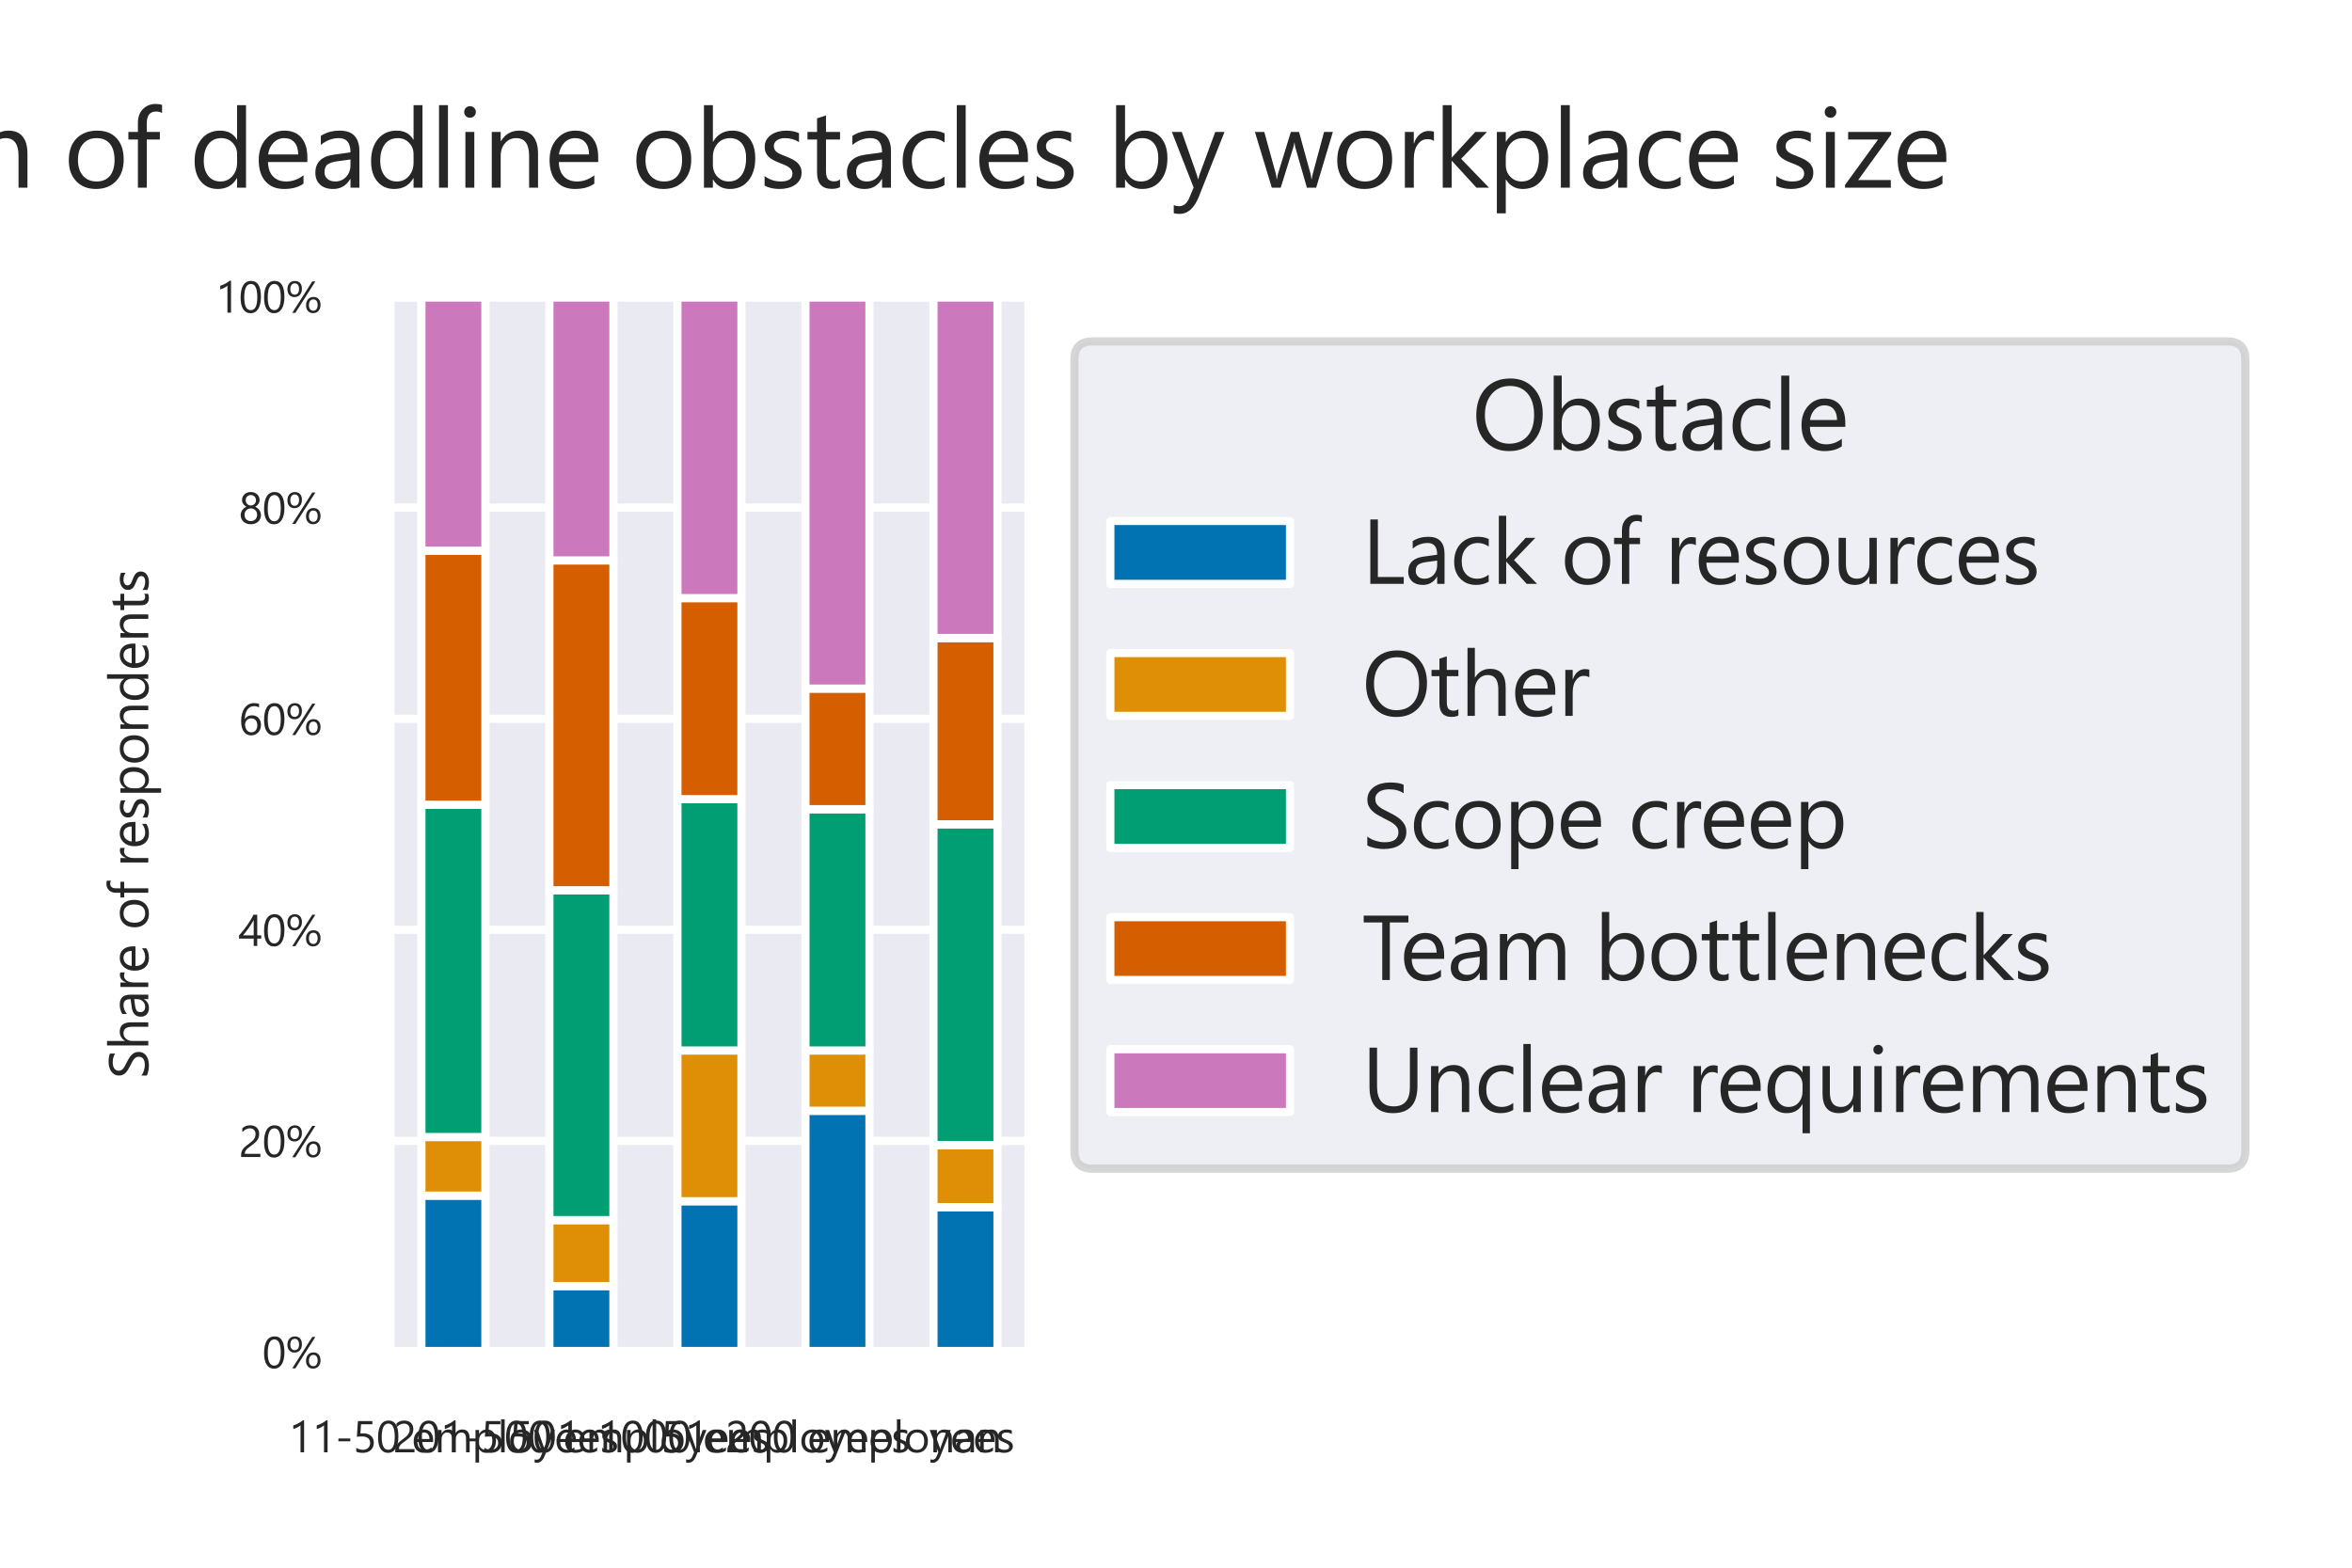 <?xml version="1.0" encoding="utf-8" standalone="no"?>
<!DOCTYPE svg PUBLIC "-//W3C//DTD SVG 1.1//EN"
  "http://www.w3.org/Graphics/SVG/1.1/DTD/svg11.dtd">
<svg xmlns:xlink="http://www.w3.org/1999/xlink" width="432pt" height="288pt" viewBox="0 0 432 288" xmlns="http://www.w3.org/2000/svg" version="1.1">
 <defs>
  <style type="text/css">*{stroke-linejoin: round; stroke-linecap: butt}</style>
 </defs>
 <g id="figure_1">
  <g id="patch_1">
   <path d="M 0 288 
L 432 288 
L 432 0 
L 0 0 
z
" style="fill: #ffffff"/>
  </g>
  <g id="axes_1">
   <g id="patch_2">
    <path d="M 71.52 248.38 
L 189.09 248.38 
L 189.09 54.477 
L 71.52 54.477 
z
" style="fill: #eaeaf2"/>
   </g>
   <g id="matplotlib.axis_1">
    <g id="xtick_1">
     <g id="line2d_1">
      <path d="M 83.277 248.38 
L 83.277 54.477 
" clip-path="url(#p6ec5fbf4b3)" style="fill: none; stroke: #ffffff; stroke-width: 1.5; stroke-linecap: round"/>
     </g>
     <g id="text_1">
      <!-- 11-50 employees -->
      <g style="fill: #262626" transform="translate(52.958 266.803) scale(0.08 -0.08)">
       <defs>
        <path id="SegoeUI-31" d="M 2263 0 
L 1750 0 
L 1750 3872 
Q 1691 3813 1577 3736 
Q 1463 3659 1320 3584 
Q 1178 3509 1020 3443 
Q 863 3378 713 3341 
L 713 3859 
Q 881 3906 1070 3986 
Q 1259 4066 1442 4164 
Q 1625 4263 1787 4370 
Q 1950 4478 2069 4581 
L 2263 4581 
L 2263 0 
z
" transform="scale(0.016)"/>
        <path id="SegoeUI-2d" d="M 2156 1581 
L 450 1581 
L 450 1984 
L 2156 1984 
L 2156 1581 
z
" transform="scale(0.016)"/>
        <path id="SegoeUI-35" d="M 3028 1369 
Q 3028 1041 2915 775 
Q 2803 509 2595 318 
Q 2388 128 2094 25 
Q 1800 -78 1441 -78 
Q 816 -78 513 109 
L 513 653 
Q 969 359 1447 359 
Q 1691 359 1886 431 
Q 2081 503 2218 631 
Q 2356 759 2429 940 
Q 2503 1122 2503 1338 
Q 2503 1775 2209 2023 
Q 1916 2272 1356 2272 
Q 1266 2272 1166 2269 
Q 1066 2266 966 2261 
Q 866 2256 770 2250 
Q 675 2244 597 2234 
L 750 4481 
L 2822 4481 
L 2822 4019 
L 1194 4019 
L 1103 2703 
Q 1203 2709 1315 2714 
Q 1428 2719 1516 2719 
Q 1872 2719 2153 2625 
Q 2434 2531 2629 2357 
Q 2825 2184 2926 1932 
Q 3028 1681 3028 1369 
z
" transform="scale(0.016)"/>
        <path id="SegoeUI-30" d="M 3188 2259 
Q 3188 1697 3086 1262 
Q 2984 828 2792 529 
Q 2600 231 2320 76 
Q 2041 -78 1684 -78 
Q 1347 -78 1083 70 
Q 819 219 637 503 
Q 456 788 362 1202 
Q 269 1616 269 2150 
Q 269 2738 367 3188 
Q 466 3638 656 3942 
Q 847 4247 1130 4401 
Q 1413 4556 1778 4556 
Q 3188 4556 3188 2259 
z
M 2663 2209 
Q 2663 4122 1753 4122 
Q 794 4122 794 2175 
Q 794 359 1734 359 
Q 2663 359 2663 2209 
z
" transform="scale(0.016)"/>
        <path id="SegoeUI-20" transform="scale(0.016)"/>
        <path id="SegoeUI-65" d="M 3091 1472 
L 831 1472 
Q 844 938 1119 647 
Q 1394 356 1875 356 
Q 2416 356 2869 713 
L 2869 231 
Q 2447 -75 1753 -75 
Q 1075 -75 687 361 
Q 300 797 300 1588 
Q 300 2334 723 2804 
Q 1147 3275 1775 3275 
Q 2403 3275 2747 2869 
Q 3091 2463 3091 1741 
L 3091 1472 
z
M 2566 1906 
Q 2563 2350 2352 2597 
Q 2141 2844 1766 2844 
Q 1403 2844 1150 2584 
Q 897 2325 838 1906 
L 2566 1906 
z
" transform="scale(0.016)"/>
        <path id="SegoeUI-6d" d="M 5063 0 
L 4550 0 
L 4550 1838 
Q 4550 2369 4386 2606 
Q 4222 2844 3834 2844 
Q 3506 2844 3276 2544 
Q 3047 2244 3047 1825 
L 3047 0 
L 2534 0 
L 2534 1900 
Q 2534 2844 1806 2844 
Q 1469 2844 1250 2561 
Q 1031 2278 1031 1825 
L 1031 0 
L 519 0 
L 519 3200 
L 1031 3200 
L 1031 2694 
L 1044 2694 
Q 1384 3275 2038 3275 
Q 2366 3275 2609 3092 
Q 2853 2909 2944 2613 
Q 3300 3275 4006 3275 
Q 5063 3275 5063 1972 
L 5063 0 
z
" transform="scale(0.016)"/>
        <path id="SegoeUI-70" d="M 1044 463 
L 1031 463 
L 1031 -1472 
L 519 -1472 
L 519 3200 
L 1031 3200 
L 1031 2638 
L 1044 2638 
Q 1422 3275 2150 3275 
Q 2769 3275 3116 2845 
Q 3463 2416 3463 1694 
Q 3463 891 3072 408 
Q 2681 -75 2003 -75 
Q 1381 -75 1044 463 
z
M 1031 1753 
L 1031 1306 
Q 1031 909 1289 632 
Q 1547 356 1944 356 
Q 2409 356 2673 712 
Q 2938 1069 2938 1703 
Q 2938 2238 2691 2541 
Q 2444 2844 2022 2844 
Q 1575 2844 1303 2533 
Q 1031 2222 1031 1753 
z
" transform="scale(0.016)"/>
        <path id="SegoeUI-6c" d="M 1031 0 
L 519 0 
L 519 4738 
L 1031 4738 
L 1031 0 
z
" transform="scale(0.016)"/>
        <path id="SegoeUI-6f" d="M 1856 -75 
Q 1147 -75 723 373 
Q 300 822 300 1563 
Q 300 2369 740 2822 
Q 1181 3275 1931 3275 
Q 2647 3275 3048 2834 
Q 3450 2394 3450 1613 
Q 3450 847 3017 386 
Q 2584 -75 1856 -75 
z
M 1894 2844 
Q 1400 2844 1112 2508 
Q 825 2172 825 1581 
Q 825 1013 1115 684 
Q 1406 356 1894 356 
Q 2391 356 2658 678 
Q 2925 1000 2925 1594 
Q 2925 2194 2658 2519 
Q 2391 2844 1894 2844 
z
" transform="scale(0.016)"/>
        <path id="SegoeUI-79" d="M 3066 3200 
L 1594 -513 
Q 1200 -1506 488 -1506 
Q 288 -1506 153 -1466 
L 153 -1006 
Q 319 -1063 456 -1063 
Q 844 -1063 1038 -600 
L 1294 6 
L 44 3200 
L 613 3200 
L 1478 738 
Q 1494 691 1544 494 
L 1563 494 
Q 1578 569 1625 731 
L 2534 3200 
L 3066 3200 
z
" transform="scale(0.016)"/>
        <path id="SegoeUI-73" d="M 325 116 
L 325 666 
Q 744 356 1247 356 
Q 1922 356 1922 806 
Q 1922 934 1864 1023 
Q 1806 1113 1707 1181 
Q 1609 1250 1476 1304 
Q 1344 1359 1191 1419 
Q 978 1503 817 1589 
Q 656 1675 548 1783 
Q 441 1891 386 2028 
Q 331 2166 331 2350 
Q 331 2575 434 2748 
Q 538 2922 709 3039 
Q 881 3156 1101 3215 
Q 1322 3275 1556 3275 
Q 1972 3275 2300 3131 
L 2300 2613 
Q 1947 2844 1488 2844 
Q 1344 2844 1228 2811 
Q 1113 2778 1030 2718 
Q 947 2659 901 2576 
Q 856 2494 856 2394 
Q 856 2269 901 2184 
Q 947 2100 1034 2034 
Q 1122 1969 1247 1916 
Q 1372 1863 1531 1800 
Q 1744 1719 1912 1633 
Q 2081 1547 2200 1439 
Q 2319 1331 2383 1190 
Q 2447 1050 2447 856 
Q 2447 619 2342 444 
Q 2238 269 2063 153 
Q 1888 38 1659 -18 
Q 1431 -75 1181 -75 
Q 688 -75 325 116 
z
" transform="scale(0.016)"/>
       </defs>
       <use xlink:href="#SegoeUI-31"/>
       <use xlink:href="#SegoeUI-31" x="53.906"/>
       <use xlink:href="#SegoeUI-2d" x="107.812"/>
       <use xlink:href="#SegoeUI-35" x="147.803"/>
       <use xlink:href="#SegoeUI-30" x="201.709"/>
       <use xlink:href="#SegoeUI-20" x="255.615"/>
       <use xlink:href="#SegoeUI-65" x="283.008"/>
       <use xlink:href="#SegoeUI-6d" x="335.303"/>
       <use xlink:href="#SegoeUI-70" x="421.436"/>
       <use xlink:href="#SegoeUI-6c" x="480.225"/>
       <use xlink:href="#SegoeUI-6f" x="504.443"/>
       <use xlink:href="#SegoeUI-79" x="563.037"/>
       <use xlink:href="#SegoeUI-65" x="610.926"/>
       <use xlink:href="#SegoeUI-65" x="663.221"/>
       <use xlink:href="#SegoeUI-73" x="715.516"/>
      </g>
     </g>
    </g>
    <g id="xtick_2">
     <g id="line2d_2">
      <path d="M 106.791 248.38 
L 106.791 54.477 
" clip-path="url(#p6ec5fbf4b3)" style="fill: none; stroke: #ffffff; stroke-width: 1.5; stroke-linecap: round"/>
     </g>
     <g id="text_2">
      <!-- 201-500 employees -->
      <g style="fill: #262626" transform="translate(72.16 266.803) scale(0.08 -0.08)">
       <defs>
        <path id="SegoeUI-32" d="M 2413 3306 
Q 2413 3513 2348 3666 
Q 2284 3819 2173 3920 
Q 2063 4022 1913 4072 
Q 1763 4122 1588 4122 
Q 1438 4122 1294 4081 
Q 1150 4041 1014 3969 
Q 878 3897 751 3797 
Q 625 3697 516 3575 
L 516 4125 
Q 731 4334 998 4445 
Q 1266 4556 1650 4556 
Q 1925 4556 2159 4476 
Q 2394 4397 2566 4244 
Q 2738 4091 2836 3866 
Q 2934 3641 2934 3350 
Q 2934 3084 2873 2868 
Q 2813 2653 2689 2462 
Q 2566 2272 2378 2097 
Q 2191 1922 1938 1741 
Q 1622 1516 1417 1356 
Q 1213 1197 1092 1058 
Q 972 919 923 780 
Q 875 641 875 459 
L 3106 459 
L 3106 0 
L 341 0 
L 341 222 
Q 341 509 403 728 
Q 466 947 609 1144 
Q 753 1341 986 1537 
Q 1219 1734 1556 1981 
Q 1800 2156 1964 2315 
Q 2128 2475 2228 2634 
Q 2328 2794 2370 2958 
Q 2413 3122 2413 3306 
z
" transform="scale(0.016)"/>
       </defs>
       <use xlink:href="#SegoeUI-32"/>
       <use xlink:href="#SegoeUI-30" x="53.906"/>
       <use xlink:href="#SegoeUI-31" x="107.812"/>
       <use xlink:href="#SegoeUI-2d" x="161.719"/>
       <use xlink:href="#SegoeUI-35" x="201.709"/>
       <use xlink:href="#SegoeUI-30" x="255.615"/>
       <use xlink:href="#SegoeUI-30" x="309.521"/>
       <use xlink:href="#SegoeUI-20" x="363.428"/>
       <use xlink:href="#SegoeUI-65" x="390.82"/>
       <use xlink:href="#SegoeUI-6d" x="443.115"/>
       <use xlink:href="#SegoeUI-70" x="529.248"/>
       <use xlink:href="#SegoeUI-6c" x="588.037"/>
       <use xlink:href="#SegoeUI-6f" x="612.256"/>
       <use xlink:href="#SegoeUI-79" x="670.85"/>
       <use xlink:href="#SegoeUI-65" x="718.738"/>
       <use xlink:href="#SegoeUI-65" x="771.033"/>
       <use xlink:href="#SegoeUI-73" x="823.328"/>
      </g>
     </g>
    </g>
    <g id="xtick_3">
     <g id="line2d_3">
      <path d="M 130.305 248.38 
L 130.305 54.477 
" clip-path="url(#p6ec5fbf4b3)" style="fill: none; stroke: #ffffff; stroke-width: 1.5; stroke-linecap: round"/>
     </g>
     <g id="text_3">
      <!-- 501-1000 employees -->
      <g style="fill: #262626" transform="translate(93.517 266.803) scale(0.08 -0.08)">
       <use xlink:href="#SegoeUI-35"/>
       <use xlink:href="#SegoeUI-30" x="53.906"/>
       <use xlink:href="#SegoeUI-31" x="107.812"/>
       <use xlink:href="#SegoeUI-2d" x="161.719"/>
       <use xlink:href="#SegoeUI-31" x="201.709"/>
       <use xlink:href="#SegoeUI-30" x="255.615"/>
       <use xlink:href="#SegoeUI-30" x="309.521"/>
       <use xlink:href="#SegoeUI-30" x="363.428"/>
       <use xlink:href="#SegoeUI-20" x="417.334"/>
       <use xlink:href="#SegoeUI-65" x="444.727"/>
       <use xlink:href="#SegoeUI-6d" x="497.021"/>
       <use xlink:href="#SegoeUI-70" x="583.154"/>
       <use xlink:href="#SegoeUI-6c" x="641.943"/>
       <use xlink:href="#SegoeUI-6f" x="666.162"/>
       <use xlink:href="#SegoeUI-79" x="724.756"/>
       <use xlink:href="#SegoeUI-65" x="772.645"/>
       <use xlink:href="#SegoeUI-65" x="824.939"/>
       <use xlink:href="#SegoeUI-73" x="877.234"/>
      </g>
     </g>
    </g>
    <g id="xtick_4">
     <g id="line2d_4">
      <path d="M 153.819 248.38 
L 153.819 54.477 
" clip-path="url(#p6ec5fbf4b3)" style="fill: none; stroke: #ffffff; stroke-width: 1.5; stroke-linecap: round"/>
     </g>
     <g id="text_4">
      <!-- 51-200 employees -->
      <g style="fill: #262626" transform="translate(121.344 266.803) scale(0.08 -0.08)">
       <use xlink:href="#SegoeUI-35"/>
       <use xlink:href="#SegoeUI-31" x="53.906"/>
       <use xlink:href="#SegoeUI-2d" x="107.812"/>
       <use xlink:href="#SegoeUI-32" x="147.803"/>
       <use xlink:href="#SegoeUI-30" x="201.709"/>
       <use xlink:href="#SegoeUI-30" x="255.615"/>
       <use xlink:href="#SegoeUI-20" x="309.521"/>
       <use xlink:href="#SegoeUI-65" x="336.914"/>
       <use xlink:href="#SegoeUI-6d" x="389.209"/>
       <use xlink:href="#SegoeUI-70" x="475.342"/>
       <use xlink:href="#SegoeUI-6c" x="534.131"/>
       <use xlink:href="#SegoeUI-6f" x="558.35"/>
       <use xlink:href="#SegoeUI-79" x="616.943"/>
       <use xlink:href="#SegoeUI-65" x="664.832"/>
       <use xlink:href="#SegoeUI-65" x="717.127"/>
       <use xlink:href="#SegoeUI-73" x="769.422"/>
      </g>
     </g>
    </g>
    <g id="xtick_5">
     <g id="line2d_5">
      <path d="M 177.333 248.38 
L 177.333 54.477 
" clip-path="url(#p6ec5fbf4b3)" style="fill: none; stroke: #ffffff; stroke-width: 1.5; stroke-linecap: round"/>
     </g>
     <g id="text_5">
      <!-- nan -->
      <g style="fill: #262626" transform="translate(170.77 266.803) scale(0.08 -0.08)">
       <defs>
        <path id="SegoeUI-6e" d="M 3175 0 
L 2663 0 
L 2663 1825 
Q 2663 2844 1919 2844 
Q 1534 2844 1282 2555 
Q 1031 2266 1031 1825 
L 1031 0 
L 519 0 
L 519 3200 
L 1031 3200 
L 1031 2669 
L 1044 2669 
Q 1406 3275 2094 3275 
Q 2619 3275 2897 2936 
Q 3175 2597 3175 1956 
L 3175 0 
z
" transform="scale(0.016)"/>
        <path id="SegoeUI-61" d="M 2809 0 
L 2297 0 
L 2297 500 
L 2284 500 
Q 1950 -75 1300 -75 
Q 822 -75 551 178 
Q 281 431 281 850 
Q 281 1747 1338 1894 
L 2297 2028 
Q 2297 2844 1638 2844 
Q 1059 2844 594 2450 
L 594 2975 
Q 1066 3275 1681 3275 
Q 2809 3275 2809 2081 
L 2809 0 
z
M 2297 1619 
L 1525 1513 
Q 1169 1463 987 1336 
Q 806 1209 806 888 
Q 806 653 973 504 
Q 1141 356 1419 356 
Q 1800 356 2048 623 
Q 2297 891 2297 1300 
L 2297 1619 
z
" transform="scale(0.016)"/>
       </defs>
       <use xlink:href="#SegoeUI-6e"/>
       <use xlink:href="#SegoeUI-61" x="56.592"/>
       <use xlink:href="#SegoeUI-6e" x="107.471"/>
      </g>
     </g>
    </g>
   </g>
   <g id="matplotlib.axis_2">
    <g id="ytick_1">
     <g id="line2d_6">
      <path d="M 71.52 248.38 
L 189.09 248.38 
" clip-path="url(#p6ec5fbf4b3)" style="fill: none; stroke: #ffffff; stroke-width: 1.5; stroke-linecap: round"/>
     </g>
     <g id="text_6">
      <!-- 0% -->
      <g style="fill: #262626" transform="translate(48.16 251.341) scale(0.08 -0.08)">
       <defs>
        <path id="SegoeUI-25" d="M 1263 2234 
Q 800 2234 525 2539 
Q 250 2844 250 3353 
Q 250 3909 540 4229 
Q 831 4550 1325 4550 
Q 1803 4550 2067 4253 
Q 2331 3956 2331 3419 
Q 2331 2881 2036 2557 
Q 1741 2234 1263 2234 
z
M 1306 4206 
Q 1009 4206 837 3986 
Q 666 3766 666 3381 
Q 666 3003 834 2792 
Q 1003 2581 1294 2581 
Q 1588 2581 1753 2800 
Q 1919 3019 1919 3406 
Q 1919 3784 1755 3995 
Q 1591 4206 1306 4206 
z
M 4263 4481 
L 1388 -31 
L 941 -31 
L 3813 4481 
L 4263 4481 
z
M 3931 -69 
Q 3469 -69 3194 237 
Q 2919 544 2919 1050 
Q 2919 1606 3212 1929 
Q 3506 2253 3994 2253 
Q 4469 2253 4734 1953 
Q 5000 1653 5000 1113 
Q 5000 578 4704 254 
Q 4409 -69 3931 -69 
z
M 3975 1900 
Q 3675 1900 3504 1681 
Q 3334 1463 3334 1075 
Q 3334 703 3503 492 
Q 3672 281 3963 281 
Q 4256 281 4422 501 
Q 4588 722 4588 1106 
Q 4588 1488 4423 1694 
Q 4259 1900 3975 1900 
z
" transform="scale(0.016)"/>
       </defs>
       <use xlink:href="#SegoeUI-30"/>
       <use xlink:href="#SegoeUI-25" x="53.906"/>
      </g>
     </g>
    </g>
    <g id="ytick_2">
     <g id="line2d_7">
      <path d="M 71.52 209.6 
L 189.09 209.6 
" clip-path="url(#p6ec5fbf4b3)" style="fill: none; stroke: #ffffff; stroke-width: 1.5; stroke-linecap: round"/>
     </g>
     <g id="text_7">
      <!-- 20% -->
      <g style="fill: #262626" transform="translate(43.847 212.561) scale(0.08 -0.08)">
       <use xlink:href="#SegoeUI-32"/>
       <use xlink:href="#SegoeUI-30" x="53.906"/>
       <use xlink:href="#SegoeUI-25" x="107.812"/>
      </g>
     </g>
    </g>
    <g id="ytick_3">
     <g id="line2d_8">
      <path d="M 71.52 170.819 
L 189.09 170.819 
" clip-path="url(#p6ec5fbf4b3)" style="fill: none; stroke: #ffffff; stroke-width: 1.5; stroke-linecap: round"/>
     </g>
     <g id="text_8">
      <!-- 40% -->
      <g style="fill: #262626" transform="translate(43.847 173.78) scale(0.08 -0.08)">
       <defs>
        <path id="SegoeUI-34" d="M 2656 4481 
L 2656 1522 
L 3231 1522 
L 3231 1053 
L 2656 1053 
L 2656 0 
L 2150 0 
L 2150 1053 
L 44 1053 
L 44 1497 
Q 338 1828 638 2204 
Q 938 2581 1211 2968 
Q 1484 3356 1717 3742 
Q 1950 4128 2109 4481 
L 2656 4481 
z
M 622 1522 
L 2150 1522 
L 2150 3716 
Q 1916 3306 1706 2984 
Q 1497 2663 1308 2400 
Q 1119 2138 947 1925 
Q 775 1713 622 1522 
z
" transform="scale(0.016)"/>
       </defs>
       <use xlink:href="#SegoeUI-34"/>
       <use xlink:href="#SegoeUI-30" x="53.906"/>
       <use xlink:href="#SegoeUI-25" x="107.812"/>
      </g>
     </g>
    </g>
    <g id="ytick_4">
     <g id="line2d_9">
      <path d="M 71.52 132.038 
L 189.09 132.038 
" clip-path="url(#p6ec5fbf4b3)" style="fill: none; stroke: #ffffff; stroke-width: 1.5; stroke-linecap: round"/>
     </g>
     <g id="text_9">
      <!-- 60% -->
      <g style="fill: #262626" transform="translate(43.847 135) scale(0.08 -0.08)">
       <defs>
        <path id="SegoeUI-36" d="M 3194 1422 
Q 3194 1094 3087 819 
Q 2981 544 2793 344 
Q 2606 144 2347 33 
Q 2088 -78 1784 -78 
Q 1447 -78 1180 62 
Q 913 203 727 467 
Q 541 731 444 1112 
Q 347 1494 347 1972 
Q 347 2556 476 3032 
Q 606 3509 845 3848 
Q 1084 4188 1421 4372 
Q 1759 4556 2175 4556 
Q 2638 4556 2919 4428 
L 2919 3944 
Q 2572 4122 2188 4122 
Q 1888 4122 1647 3987 
Q 1406 3853 1234 3608 
Q 1063 3363 970 3016 
Q 878 2669 878 2244 
L 891 2244 
Q 1200 2803 1913 2803 
Q 2206 2803 2442 2703 
Q 2678 2603 2845 2420 
Q 3013 2238 3103 1984 
Q 3194 1731 3194 1422 
z
M 2669 1356 
Q 2669 1591 2609 1778 
Q 2550 1966 2439 2097 
Q 2328 2228 2165 2298 
Q 2003 2369 1797 2369 
Q 1606 2369 1443 2297 
Q 1281 2225 1162 2101 
Q 1044 1978 976 1814 
Q 909 1650 909 1466 
Q 909 1234 975 1032 
Q 1041 831 1159 681 
Q 1278 531 1442 445 
Q 1606 359 1806 359 
Q 2000 359 2159 432 
Q 2319 506 2431 637 
Q 2544 769 2606 951 
Q 2669 1134 2669 1356 
z
" transform="scale(0.016)"/>
       </defs>
       <use xlink:href="#SegoeUI-36"/>
       <use xlink:href="#SegoeUI-30" x="53.906"/>
       <use xlink:href="#SegoeUI-25" x="107.812"/>
      </g>
     </g>
    </g>
    <g id="ytick_5">
     <g id="line2d_10">
      <path d="M 71.52 93.258 
L 189.09 93.258 
" clip-path="url(#p6ec5fbf4b3)" style="fill: none; stroke: #ffffff; stroke-width: 1.5; stroke-linecap: round"/>
     </g>
     <g id="text_10">
      <!-- 80% -->
      <g style="fill: #262626" transform="translate(43.847 96.219) scale(0.08 -0.08)">
       <defs>
        <path id="SegoeUI-38" d="M 281 1250 
Q 281 1428 337 1608 
Q 394 1788 498 1944 
Q 603 2100 758 2228 
Q 913 2356 1109 2431 
Q 819 2594 647 2848 
Q 475 3103 475 3413 
Q 475 3659 570 3868 
Q 666 4078 834 4231 
Q 1003 4384 1234 4470 
Q 1466 4556 1734 4556 
Q 2006 4556 2237 4468 
Q 2469 4381 2637 4228 
Q 2806 4075 2900 3865 
Q 2994 3656 2994 3413 
Q 2994 3103 2822 2848 
Q 2650 2594 2366 2431 
Q 2559 2356 2712 2228 
Q 2866 2100 2970 1944 
Q 3075 1788 3131 1608 
Q 3188 1428 3188 1250 
Q 3188 956 3081 712 
Q 2975 469 2783 295 
Q 2591 122 2323 25 
Q 2056 -72 1734 -72 
Q 1416 -72 1150 25 
Q 884 122 690 295 
Q 497 469 389 712 
Q 281 956 281 1250 
z
M 838 1294 
Q 838 1084 902 915 
Q 966 747 1083 628 
Q 1200 509 1367 445 
Q 1534 381 1738 381 
Q 1934 381 2100 447 
Q 2266 513 2386 631 
Q 2506 750 2573 919 
Q 2641 1088 2641 1294 
Q 2641 1481 2577 1645 
Q 2513 1809 2394 1934 
Q 2275 2059 2109 2131 
Q 1944 2203 1738 2203 
Q 1544 2203 1380 2136 
Q 1216 2069 1095 1948 
Q 975 1828 906 1661 
Q 838 1494 838 1294 
z
M 997 3372 
Q 997 3213 1055 3077 
Q 1113 2941 1214 2839 
Q 1316 2738 1450 2680 
Q 1584 2622 1738 2622 
Q 1891 2622 2027 2681 
Q 2163 2741 2263 2842 
Q 2363 2944 2422 3080 
Q 2481 3216 2481 3372 
Q 2481 3534 2423 3671 
Q 2366 3809 2266 3909 
Q 2166 4009 2030 4067 
Q 1894 4125 1738 4125 
Q 1572 4125 1436 4065 
Q 1300 4006 1201 3904 
Q 1103 3803 1050 3665 
Q 997 3528 997 3372 
z
" transform="scale(0.016)"/>
       </defs>
       <use xlink:href="#SegoeUI-38"/>
       <use xlink:href="#SegoeUI-30" x="53.906"/>
       <use xlink:href="#SegoeUI-25" x="107.812"/>
      </g>
     </g>
    </g>
    <g id="ytick_6">
     <g id="line2d_11">
      <path d="M 71.52 54.477 
L 189.09 54.477 
" clip-path="url(#p6ec5fbf4b3)" style="fill: none; stroke: #ffffff; stroke-width: 1.5; stroke-linecap: round"/>
     </g>
     <g id="text_11">
      <!-- 100% -->
      <g style="fill: #262626" transform="translate(39.535 57.439) scale(0.08 -0.08)">
       <use xlink:href="#SegoeUI-31"/>
       <use xlink:href="#SegoeUI-30" x="53.906"/>
       <use xlink:href="#SegoeUI-30" x="107.812"/>
       <use xlink:href="#SegoeUI-25" x="161.719"/>
      </g>
     </g>
    </g>
    <g id="text_12">
     <!-- Share of respondents -->
     <g style="fill: #262626" transform="translate(27.235 198.2) rotate(-90) scale(0.1 -0.1)">
      <defs>
       <path id="SegoeUI-53" d="M 378 181 
L 378 800 
Q 484 706 632 631 
Q 781 556 945 504 
Q 1109 453 1275 425 
Q 1441 397 1581 397 
Q 2066 397 2305 576 
Q 2544 756 2544 1094 
Q 2544 1275 2464 1409 
Q 2384 1544 2243 1655 
Q 2103 1766 1911 1867 
Q 1719 1969 1497 2081 
Q 1263 2200 1059 2322 
Q 856 2444 706 2591 
Q 556 2738 470 2923 
Q 384 3109 384 3359 
Q 384 3666 518 3892 
Q 653 4119 872 4266 
Q 1091 4413 1370 4484 
Q 1650 4556 1941 4556 
Q 2603 4556 2906 4397 
L 2906 3806 
Q 2509 4081 1888 4081 
Q 1716 4081 1544 4045 
Q 1372 4009 1237 3928 
Q 1103 3847 1018 3719 
Q 934 3591 934 3406 
Q 934 3234 998 3109 
Q 1063 2984 1188 2881 
Q 1313 2778 1492 2681 
Q 1672 2584 1906 2469 
Q 2147 2350 2362 2219 
Q 2578 2088 2740 1928 
Q 2903 1769 2998 1575 
Q 3094 1381 3094 1131 
Q 3094 800 2964 570 
Q 2834 341 2614 197 
Q 2394 53 2106 -11 
Q 1819 -75 1500 -75 
Q 1394 -75 1237 -58 
Q 1081 -41 918 -8 
Q 756 25 611 73 
Q 466 122 378 181 
z
" transform="scale(0.016)"/>
       <path id="SegoeUI-68" d="M 3175 0 
L 2663 0 
L 2663 1844 
Q 2663 2844 1919 2844 
Q 1544 2844 1287 2555 
Q 1031 2266 1031 1813 
L 1031 0 
L 519 0 
L 519 4738 
L 1031 4738 
L 1031 2669 
L 1044 2669 
Q 1413 3275 2094 3275 
Q 3175 3275 3175 1972 
L 3175 0 
z
" transform="scale(0.016)"/>
       <path id="SegoeUI-72" d="M 2188 2681 
Q 2053 2784 1800 2784 
Q 1472 2784 1251 2475 
Q 1031 2166 1031 1631 
L 1031 0 
L 519 0 
L 519 3200 
L 1031 3200 
L 1031 2541 
L 1044 2541 
Q 1153 2878 1378 3067 
Q 1603 3256 1881 3256 
Q 2081 3256 2188 3213 
L 2188 2681 
z
" transform="scale(0.016)"/>
       <path id="SegoeUI-66" d="M 2100 4288 
Q 1950 4372 1759 4372 
Q 1222 4372 1222 3694 
L 1222 3200 
L 1972 3200 
L 1972 2763 
L 1222 2763 
L 1222 0 
L 713 0 
L 713 2763 
L 166 2763 
L 166 3200 
L 713 3200 
L 713 3719 
Q 713 4222 1003 4514 
Q 1294 4806 1728 4806 
Q 1963 4806 2100 4750 
L 2100 4288 
z
" transform="scale(0.016)"/>
       <path id="SegoeUI-64" d="M 3250 0 
L 2738 0 
L 2738 544 
L 2725 544 
Q 2369 -75 1625 -75 
Q 1022 -75 661 354 
Q 300 784 300 1525 
Q 300 2319 700 2797 
Q 1100 3275 1766 3275 
Q 2425 3275 2725 2756 
L 2738 2756 
L 2738 4738 
L 3250 4738 
L 3250 0 
z
M 2738 1447 
L 2738 1919 
Q 2738 2306 2481 2575 
Q 2225 2844 1831 2844 
Q 1363 2844 1094 2500 
Q 825 2156 825 1550 
Q 825 997 1083 676 
Q 1341 356 1775 356 
Q 2203 356 2470 665 
Q 2738 975 2738 1447 
z
" transform="scale(0.016)"/>
       <path id="SegoeUI-74" d="M 2003 31 
Q 1822 -69 1525 -69 
Q 684 -69 684 869 
L 684 2763 
L 134 2763 
L 134 3200 
L 684 3200 
L 684 3981 
L 1197 4147 
L 1197 3200 
L 2003 3200 
L 2003 2763 
L 1197 2763 
L 1197 959 
Q 1197 638 1306 500 
Q 1416 363 1669 363 
Q 1863 363 2003 469 
L 2003 31 
z
" transform="scale(0.016)"/>
      </defs>
      <use xlink:href="#SegoeUI-53"/>
      <use xlink:href="#SegoeUI-68" x="53.125"/>
      <use xlink:href="#SegoeUI-61" x="109.717"/>
      <use xlink:href="#SegoeUI-72" x="160.596"/>
      <use xlink:href="#SegoeUI-65" x="193.986"/>
      <use xlink:href="#SegoeUI-20" x="246.281"/>
      <use xlink:href="#SegoeUI-6f" x="273.674"/>
      <use xlink:href="#SegoeUI-66" x="330.518"/>
      <use xlink:href="#SegoeUI-20" x="361.816"/>
      <use xlink:href="#SegoeUI-72" x="389.209"/>
      <use xlink:href="#SegoeUI-65" x="422.6"/>
      <use xlink:href="#SegoeUI-73" x="474.895"/>
      <use xlink:href="#SegoeUI-70" x="517.326"/>
      <use xlink:href="#SegoeUI-6f" x="576.115"/>
      <use xlink:href="#SegoeUI-6e" x="634.709"/>
      <use xlink:href="#SegoeUI-64" x="691.301"/>
      <use xlink:href="#SegoeUI-65" x="750.188"/>
      <use xlink:href="#SegoeUI-6e" x="802.482"/>
      <use xlink:href="#SegoeUI-74" x="859.074"/>
      <use xlink:href="#SegoeUI-73" x="892.961"/>
     </g>
    </g>
   </g>
   <g id="patch_3">
    <path d="M 77.398 248.38 
L 89.156 248.38 
L 89.156 219.654 
L 77.398 219.654 
z
" clip-path="url(#p6ec5fbf4b3)" style="fill: #0173b2; stroke: #ffffff; stroke-width: 1.5; stroke-linejoin: miter"/>
   </g>
   <g id="patch_4">
    <path d="M 100.912 248.38 
L 112.669 248.38 
L 112.669 236.261 
L 100.912 236.261 
z
" clip-path="url(#p6ec5fbf4b3)" style="fill: #0173b2; stroke: #ffffff; stroke-width: 1.5; stroke-linejoin: miter"/>
   </g>
   <g id="patch_5">
    <path d="M 124.427 248.38 
L 136.184 248.38 
L 136.184 220.68 
L 124.427 220.68 
z
" clip-path="url(#p6ec5fbf4b3)" style="fill: #0173b2; stroke: #ffffff; stroke-width: 1.5; stroke-linejoin: miter"/>
   </g>
   <g id="patch_6">
    <path d="M 147.94 248.38 
L 159.697 248.38 
L 159.697 204.059 
L 147.94 204.059 
z
" clip-path="url(#p6ec5fbf4b3)" style="fill: #0173b2; stroke: #ffffff; stroke-width: 1.5; stroke-linejoin: miter"/>
   </g>
   <g id="patch_7">
    <path d="M 171.454 248.38 
L 183.212 248.38 
L 183.212 221.766 
L 171.454 221.766 
z
" clip-path="url(#p6ec5fbf4b3)" style="fill: #0173b2; stroke: #ffffff; stroke-width: 1.5; stroke-linejoin: miter"/>
   </g>
   <g id="patch_8">
    <path d="M 77.398 219.654 
L 89.156 219.654 
L 89.156 208.881 
L 77.398 208.881 
z
" clip-path="url(#p6ec5fbf4b3)" style="fill: #de8f05; stroke: #ffffff; stroke-width: 1.5; stroke-linejoin: miter"/>
   </g>
   <g id="patch_9">
    <path d="M 100.912 236.261 
L 112.669 236.261 
L 112.669 224.142 
L 100.912 224.142 
z
" clip-path="url(#p6ec5fbf4b3)" style="fill: #de8f05; stroke: #ffffff; stroke-width: 1.5; stroke-linejoin: miter"/>
   </g>
   <g id="patch_10">
    <path d="M 124.427 220.68 
L 136.184 220.68 
L 136.184 192.979 
L 124.427 192.979 
z
" clip-path="url(#p6ec5fbf4b3)" style="fill: #de8f05; stroke: #ffffff; stroke-width: 1.5; stroke-linejoin: miter"/>
   </g>
   <g id="patch_11">
    <path d="M 147.94 204.059 
L 159.697 204.059 
L 159.697 192.979 
L 147.94 192.979 
z
" clip-path="url(#p6ec5fbf4b3)" style="fill: #de8f05; stroke: #ffffff; stroke-width: 1.5; stroke-linejoin: miter"/>
   </g>
   <g id="patch_12">
    <path d="M 171.454 221.766 
L 183.212 221.766 
L 183.212 210.36 
L 171.454 210.36 
z
" clip-path="url(#p6ec5fbf4b3)" style="fill: #de8f05; stroke: #ffffff; stroke-width: 1.5; stroke-linejoin: miter"/>
   </g>
   <g id="patch_13">
    <path d="M 77.398 208.881 
L 89.156 208.881 
L 89.156 147.838 
L 77.398 147.838 
z
" clip-path="url(#p6ec5fbf4b3)" style="fill: #029e73; stroke: #ffffff; stroke-width: 1.5; stroke-linejoin: miter"/>
   </g>
   <g id="patch_14">
    <path d="M 100.912 224.142 
L 112.669 224.142 
L 112.669 163.548 
L 100.912 163.548 
z
" clip-path="url(#p6ec5fbf4b3)" style="fill: #029e73; stroke: #ffffff; stroke-width: 1.5; stroke-linejoin: miter"/>
   </g>
   <g id="patch_15">
    <path d="M 124.427 192.979 
L 136.184 192.979 
L 136.184 146.812 
L 124.427 146.812 
z
" clip-path="url(#p6ec5fbf4b3)" style="fill: #029e73; stroke: #ffffff; stroke-width: 1.5; stroke-linejoin: miter"/>
   </g>
   <g id="patch_16">
    <path d="M 147.94 192.979 
L 159.697 192.979 
L 159.697 148.659 
L 147.94 148.659 
z
" clip-path="url(#p6ec5fbf4b3)" style="fill: #029e73; stroke: #ffffff; stroke-width: 1.5; stroke-linejoin: miter"/>
   </g>
   <g id="patch_17">
    <path d="M 171.454 210.36 
L 183.212 210.36 
L 183.212 151.429 
L 171.454 151.429 
z
" clip-path="url(#p6ec5fbf4b3)" style="fill: #029e73; stroke: #ffffff; stroke-width: 1.5; stroke-linejoin: miter"/>
   </g>
   <g id="patch_18">
    <path d="M 77.398 147.838 
L 89.156 147.838 
L 89.156 101.158 
L 77.398 101.158 
z
" clip-path="url(#p6ec5fbf4b3)" style="fill: #d55e00; stroke: #ffffff; stroke-width: 1.5; stroke-linejoin: miter"/>
   </g>
   <g id="patch_19">
    <path d="M 100.912 163.548 
L 112.669 163.548 
L 112.669 102.953 
L 100.912 102.953 
z
" clip-path="url(#p6ec5fbf4b3)" style="fill: #d55e00; stroke: #ffffff; stroke-width: 1.5; stroke-linejoin: miter"/>
   </g>
   <g id="patch_20">
    <path d="M 124.427 146.812 
L 136.184 146.812 
L 136.184 109.878 
L 124.427 109.878 
z
" clip-path="url(#p6ec5fbf4b3)" style="fill: #d55e00; stroke: #ffffff; stroke-width: 1.5; stroke-linejoin: miter"/>
   </g>
   <g id="patch_21">
    <path d="M 147.94 148.659 
L 159.697 148.659 
L 159.697 126.498 
L 147.94 126.498 
z
" clip-path="url(#p6ec5fbf4b3)" style="fill: #d55e00; stroke: #ffffff; stroke-width: 1.5; stroke-linejoin: miter"/>
   </g>
   <g id="patch_22">
    <path d="M 171.454 151.429 
L 183.212 151.429 
L 183.212 117.211 
L 171.454 117.211 
z
" clip-path="url(#p6ec5fbf4b3)" style="fill: #d55e00; stroke: #ffffff; stroke-width: 1.5; stroke-linejoin: miter"/>
   </g>
   <g id="patch_23">
    <path d="M 77.398 101.158 
L 89.156 101.158 
L 89.156 54.477 
L 77.398 54.477 
z
" clip-path="url(#p6ec5fbf4b3)" style="fill: #cc78bc; stroke: #ffffff; stroke-width: 1.5; stroke-linejoin: miter"/>
   </g>
   <g id="patch_24">
    <path d="M 100.912 102.953 
L 112.669 102.953 
L 112.669 54.477 
L 100.912 54.477 
z
" clip-path="url(#p6ec5fbf4b3)" style="fill: #cc78bc; stroke: #ffffff; stroke-width: 1.5; stroke-linejoin: miter"/>
   </g>
   <g id="patch_25">
    <path d="M 124.427 109.878 
L 136.184 109.878 
L 136.184 54.477 
L 124.427 54.477 
z
" clip-path="url(#p6ec5fbf4b3)" style="fill: #cc78bc; stroke: #ffffff; stroke-width: 1.5; stroke-linejoin: miter"/>
   </g>
   <g id="patch_26">
    <path d="M 147.94 126.498 
L 159.697 126.498 
L 159.697 54.477 
L 147.94 54.477 
z
" clip-path="url(#p6ec5fbf4b3)" style="fill: #cc78bc; stroke: #ffffff; stroke-width: 1.5; stroke-linejoin: miter"/>
   </g>
   <g id="patch_27">
    <path d="M 171.454 117.211 
L 183.212 117.211 
L 183.212 54.477 
L 171.454 54.477 
z
" clip-path="url(#p6ec5fbf4b3)" style="fill: #cc78bc; stroke: #ffffff; stroke-width: 1.5; stroke-linejoin: miter"/>
   </g>
   <g id="patch_28">
    <path d="M 71.52 248.38 
L 71.52 54.477 
" style="fill: none; stroke: #ffffff; stroke-width: 1.875; stroke-linejoin: miter; stroke-linecap: square"/>
   </g>
   <g id="patch_29">
    <path d="M 189.09 248.38 
L 189.09 54.477 
" style="fill: none; stroke: #ffffff; stroke-width: 1.875; stroke-linejoin: miter; stroke-linecap: square"/>
   </g>
   <g id="patch_30">
    <path d="M 71.52 248.38 
L 189.09 248.38 
" style="fill: none; stroke: #ffffff; stroke-width: 1.875; stroke-linejoin: miter; stroke-linecap: square"/>
   </g>
   <g id="patch_31">
    <path d="M 71.52 54.477 
L 189.09 54.477 
" style="fill: none; stroke: #ffffff; stroke-width: 1.875; stroke-linejoin: miter; stroke-linecap: square"/>
   </g>
   <g id="text_13">
    <!-- Distribution of deadline obstacles by workplace size -->
    <g style="fill: #262626" transform="translate(-97.461 34.477) scale(0.2 -0.2)">
     <defs>
      <path id="SegoeUI-44" d="M 588 0 
L 588 4481 
L 1825 4481 
Q 4194 4481 4194 2297 
Q 4194 1259 3536 629 
Q 2878 0 1775 0 
L 588 0 
z
M 1113 4006 
L 1113 475 
L 1781 475 
Q 2663 475 3153 947 
Q 3644 1419 3644 2284 
Q 3644 4006 1813 4006 
L 1113 4006 
z
" transform="scale(0.016)"/>
      <path id="SegoeUI-69" d="M 781 4013 
Q 644 4013 547 4106 
Q 450 4200 450 4344 
Q 450 4488 547 4583 
Q 644 4678 781 4678 
Q 922 4678 1020 4583 
Q 1119 4488 1119 4344 
Q 1119 4206 1020 4109 
Q 922 4013 781 4013 
z
M 1031 0 
L 519 0 
L 519 3200 
L 1031 3200 
L 1031 0 
z
" transform="scale(0.016)"/>
      <path id="SegoeUI-62" d="M 1044 463 
L 1031 463 
L 1031 0 
L 519 0 
L 519 4738 
L 1031 4738 
L 1031 2638 
L 1044 2638 
Q 1422 3275 2150 3275 
Q 2766 3275 3114 2845 
Q 3463 2416 3463 1694 
Q 3463 891 3072 408 
Q 2681 -75 2003 -75 
Q 1369 -75 1044 463 
z
M 1031 1753 
L 1031 1306 
Q 1031 909 1289 632 
Q 1547 356 1944 356 
Q 2409 356 2673 712 
Q 2938 1069 2938 1703 
Q 2938 2238 2691 2541 
Q 2444 2844 2022 2844 
Q 1575 2844 1303 2533 
Q 1031 2222 1031 1753 
z
" transform="scale(0.016)"/>
      <path id="SegoeUI-75" d="M 3106 0 
L 2594 0 
L 2594 506 
L 2581 506 
Q 2263 -75 1594 -75 
Q 450 -75 450 1288 
L 450 3200 
L 959 3200 
L 959 1369 
Q 959 356 1734 356 
Q 2109 356 2351 632 
Q 2594 909 2594 1356 
L 2594 3200 
L 3106 3200 
L 3106 0 
z
" transform="scale(0.016)"/>
      <path id="SegoeUI-63" d="M 2700 147 
Q 2331 -75 1825 -75 
Q 1141 -75 720 370 
Q 300 816 300 1525 
Q 300 2316 753 2795 
Q 1206 3275 1963 3275 
Q 2384 3275 2706 3119 
L 2706 2594 
Q 2350 2844 1944 2844 
Q 1453 2844 1139 2492 
Q 825 2141 825 1569 
Q 825 1006 1120 681 
Q 1416 356 1913 356 
Q 2331 356 2700 634 
L 2700 147 
z
" transform="scale(0.016)"/>
      <path id="SegoeUI-77" d="M 4550 3200 
L 3591 0 
L 3059 0 
L 2400 2291 
Q 2363 2422 2350 2588 
L 2338 2588 
Q 2328 2475 2272 2297 
L 1556 0 
L 1044 0 
L 75 3200 
L 613 3200 
L 1275 794 
Q 1306 684 1319 506 
L 1344 506 
Q 1353 644 1400 800 
L 2138 3200 
L 2606 3200 
L 3269 788 
Q 3300 672 3316 500 
L 3341 500 
Q 3347 622 3394 788 
L 4044 3200 
L 4550 3200 
z
" transform="scale(0.016)"/>
      <path id="SegoeUI-6b" d="M 3175 0 
L 2456 0 
L 1044 1538 
L 1031 1538 
L 1031 0 
L 519 0 
L 519 4738 
L 1031 4738 
L 1031 1734 
L 1044 1734 
L 2388 3200 
L 3059 3200 
L 1575 1656 
L 3175 0 
z
" transform="scale(0.016)"/>
      <path id="SegoeUI-7a" d="M 2750 3053 
L 856 438 
L 2731 438 
L 2731 0 
L 103 0 
L 103 159 
L 1997 2763 
L 281 2763 
L 281 3200 
L 2750 3200 
L 2750 3053 
z
" transform="scale(0.016)"/>
     </defs>
     <use xlink:href="#SegoeUI-44"/>
     <use xlink:href="#SegoeUI-69" x="70.117"/>
     <use xlink:href="#SegoeUI-73" x="94.336"/>
     <use xlink:href="#SegoeUI-74" x="136.768"/>
     <use xlink:href="#SegoeUI-72" x="170.654"/>
     <use xlink:href="#SegoeUI-69" x="205.42"/>
     <use xlink:href="#SegoeUI-62" x="229.639"/>
     <use xlink:href="#SegoeUI-75" x="288.428"/>
     <use xlink:href="#SegoeUI-74" x="345.02"/>
     <use xlink:href="#SegoeUI-69" x="378.906"/>
     <use xlink:href="#SegoeUI-6f" x="403.125"/>
     <use xlink:href="#SegoeUI-6e" x="461.719"/>
     <use xlink:href="#SegoeUI-20" x="518.311"/>
     <use xlink:href="#SegoeUI-6f" x="545.703"/>
     <use xlink:href="#SegoeUI-66" x="602.547"/>
     <use xlink:href="#SegoeUI-20" x="633.846"/>
     <use xlink:href="#SegoeUI-64" x="661.238"/>
     <use xlink:href="#SegoeUI-65" x="720.125"/>
     <use xlink:href="#SegoeUI-61" x="772.42"/>
     <use xlink:href="#SegoeUI-64" x="823.299"/>
     <use xlink:href="#SegoeUI-6c" x="882.186"/>
     <use xlink:href="#SegoeUI-69" x="906.404"/>
     <use xlink:href="#SegoeUI-6e" x="930.623"/>
     <use xlink:href="#SegoeUI-65" x="987.215"/>
     <use xlink:href="#SegoeUI-20" x="1039.51"/>
     <use xlink:href="#SegoeUI-6f" x="1066.902"/>
     <use xlink:href="#SegoeUI-62" x="1125.496"/>
     <use xlink:href="#SegoeUI-73" x="1184.285"/>
     <use xlink:href="#SegoeUI-74" x="1226.717"/>
     <use xlink:href="#SegoeUI-61" x="1260.604"/>
     <use xlink:href="#SegoeUI-63" x="1311.482"/>
     <use xlink:href="#SegoeUI-6c" x="1357.674"/>
     <use xlink:href="#SegoeUI-65" x="1381.893"/>
     <use xlink:href="#SegoeUI-73" x="1434.188"/>
     <use xlink:href="#SegoeUI-20" x="1476.619"/>
     <use xlink:href="#SegoeUI-62" x="1504.012"/>
     <use xlink:href="#SegoeUI-79" x="1562.801"/>
     <use xlink:href="#SegoeUI-20" x="1611.189"/>
     <use xlink:href="#SegoeUI-77" x="1638.582"/>
     <use xlink:href="#SegoeUI-6f" x="1710.598"/>
     <use xlink:href="#SegoeUI-72" x="1769.191"/>
     <use xlink:href="#SegoeUI-6b" x="1803.957"/>
     <use xlink:href="#SegoeUI-70" x="1853.664"/>
     <use xlink:href="#SegoeUI-6c" x="1912.453"/>
     <use xlink:href="#SegoeUI-61" x="1936.672"/>
     <use xlink:href="#SegoeUI-63" x="1987.551"/>
     <use xlink:href="#SegoeUI-65" x="2033.742"/>
     <use xlink:href="#SegoeUI-20" x="2086.037"/>
     <use xlink:href="#SegoeUI-73" x="2113.43"/>
     <use xlink:href="#SegoeUI-69" x="2155.861"/>
     <use xlink:href="#SegoeUI-7a" x="2180.08"/>
     <use xlink:href="#SegoeUI-65" x="2225.295"/>
    </g>
   </g>
   <g id="legend_1">
    <g id="patch_32">
     <path d="M 200.64 214.694 
L 409.112 214.694 
Q 412.412 214.694 412.412 211.394 
L 412.412 66.028 
Q 412.412 62.727 409.112 62.727 
L 200.64 62.727 
Q 197.34 62.727 197.34 66.028 
L 197.34 211.394 
Q 197.34 214.694 200.64 214.694 
z
" style="fill: #eaeaf2; opacity: 0.8; stroke: #cccccc; stroke-width: 1.5; stroke-linejoin: miter"/>
    </g>
    <g id="text_14">
     <!-- Obstacle -->
     <g style="fill: #262626" transform="translate(270.308 82.653) scale(0.18 -0.18)">
      <defs>
       <path id="SegoeUI-4f" d="M 2394 -75 
Q 1441 -75 867 553 
Q 294 1181 294 2188 
Q 294 3269 878 3912 
Q 1463 4556 2469 4556 
Q 3397 4556 3964 3931 
Q 4531 3306 4531 2297 
Q 4531 1200 3950 562 
Q 3369 -75 2394 -75 
z
M 2431 4081 
Q 1725 4081 1284 3572 
Q 844 3063 844 2234 
Q 844 1406 1273 901 
Q 1703 397 2394 397 
Q 3131 397 3556 878 
Q 3981 1359 3981 2225 
Q 3981 3113 3568 3597 
Q 3156 4081 2431 4081 
z
" transform="scale(0.016)"/>
      </defs>
      <use xlink:href="#SegoeUI-4f"/>
      <use xlink:href="#SegoeUI-62" x="75.391"/>
      <use xlink:href="#SegoeUI-73" x="134.18"/>
      <use xlink:href="#SegoeUI-74" x="176.611"/>
      <use xlink:href="#SegoeUI-61" x="210.498"/>
      <use xlink:href="#SegoeUI-63" x="261.377"/>
      <use xlink:href="#SegoeUI-6c" x="307.568"/>
      <use xlink:href="#SegoeUI-65" x="331.787"/>
     </g>
    </g>
    <g id="patch_33">
     <path d="M 203.94 107.258 
L 236.94 107.258 
L 236.94 95.708 
L 203.94 95.708 
z
" style="fill: #0173b2; stroke: #ffffff; stroke-width: 1.5; stroke-linejoin: miter"/>
    </g>
    <g id="text_15">
     <!-- Lack of resources -->
     <g style="fill: #262626" transform="translate(250.14 107.258) scale(0.165 -0.165)">
      <defs>
       <path id="SegoeUI-4c" d="M 2913 0 
L 588 0 
L 588 4481 
L 1113 4481 
L 1113 475 
L 2913 475 
L 2913 0 
z
" transform="scale(0.016)"/>
      </defs>
      <use xlink:href="#SegoeUI-4c"/>
      <use xlink:href="#SegoeUI-61" x="47.07"/>
      <use xlink:href="#SegoeUI-63" x="97.949"/>
      <use xlink:href="#SegoeUI-6b" x="144.141"/>
      <use xlink:href="#SegoeUI-20" x="193.848"/>
      <use xlink:href="#SegoeUI-6f" x="221.24"/>
      <use xlink:href="#SegoeUI-66" x="278.084"/>
      <use xlink:href="#SegoeUI-20" x="309.383"/>
      <use xlink:href="#SegoeUI-72" x="336.775"/>
      <use xlink:href="#SegoeUI-65" x="370.166"/>
      <use xlink:href="#SegoeUI-73" x="422.461"/>
      <use xlink:href="#SegoeUI-6f" x="464.893"/>
      <use xlink:href="#SegoeUI-75" x="523.486"/>
      <use xlink:href="#SegoeUI-72" x="580.078"/>
      <use xlink:href="#SegoeUI-63" x="613.469"/>
      <use xlink:href="#SegoeUI-65" x="659.66"/>
      <use xlink:href="#SegoeUI-73" x="711.955"/>
     </g>
    </g>
    <g id="patch_34">
     <path d="M 203.94 131.518 
L 236.94 131.518 
L 236.94 119.968 
L 203.94 119.968 
z
" style="fill: #de8f05; stroke: #ffffff; stroke-width: 1.5; stroke-linejoin: miter"/>
    </g>
    <g id="text_16">
     <!-- Other -->
     <g style="fill: #262626" transform="translate(250.14 131.518) scale(0.165 -0.165)">
      <use xlink:href="#SegoeUI-4f"/>
      <use xlink:href="#SegoeUI-74" x="75.391"/>
      <use xlink:href="#SegoeUI-68" x="109.277"/>
      <use xlink:href="#SegoeUI-65" x="165.869"/>
      <use xlink:href="#SegoeUI-72" x="218.164"/>
     </g>
    </g>
    <g id="patch_35">
     <path d="M 203.94 155.779 
L 236.94 155.779 
L 236.94 144.229 
L 203.94 144.229 
z
" style="fill: #029e73; stroke: #ffffff; stroke-width: 1.5; stroke-linejoin: miter"/>
    </g>
    <g id="text_17">
     <!-- Scope creep -->
     <g style="fill: #262626" transform="translate(250.14 155.779) scale(0.165 -0.165)">
      <use xlink:href="#SegoeUI-53"/>
      <use xlink:href="#SegoeUI-63" x="53.125"/>
      <use xlink:href="#SegoeUI-6f" x="99.316"/>
      <use xlink:href="#SegoeUI-70" x="157.91"/>
      <use xlink:href="#SegoeUI-65" x="216.699"/>
      <use xlink:href="#SegoeUI-20" x="268.994"/>
      <use xlink:href="#SegoeUI-63" x="296.387"/>
      <use xlink:href="#SegoeUI-72" x="342.578"/>
      <use xlink:href="#SegoeUI-65" x="375.969"/>
      <use xlink:href="#SegoeUI-65" x="428.264"/>
      <use xlink:href="#SegoeUI-70" x="480.559"/>
     </g>
    </g>
    <g id="patch_36">
     <path d="M 203.94 180.039 
L 236.94 180.039 
L 236.94 168.489 
L 203.94 168.489 
z
" style="fill: #d55e00; stroke: #ffffff; stroke-width: 1.5; stroke-linejoin: miter"/>
    </g>
    <g id="text_18">
     <!-- Team bottlenecks -->
     <g style="fill: #262626" transform="translate(250.14 180.039) scale(0.165 -0.165)">
      <defs>
       <path id="SegoeUI-54" d="M 3238 4006 
L 1944 4006 
L 1944 0 
L 1419 0 
L 1419 4006 
L 128 4006 
L 128 4481 
L 3238 4481 
L 3238 4006 
z
" transform="scale(0.016)"/>
      </defs>
      <use xlink:href="#SegoeUI-54"/>
      <use xlink:href="#SegoeUI-65" x="42.143"/>
      <use xlink:href="#SegoeUI-61" x="94.438"/>
      <use xlink:href="#SegoeUI-6d" x="145.316"/>
      <use xlink:href="#SegoeUI-20" x="231.449"/>
      <use xlink:href="#SegoeUI-62" x="258.842"/>
      <use xlink:href="#SegoeUI-6f" x="317.631"/>
      <use xlink:href="#SegoeUI-74" x="376.225"/>
      <use xlink:href="#SegoeUI-74" x="410.111"/>
      <use xlink:href="#SegoeUI-6c" x="443.998"/>
      <use xlink:href="#SegoeUI-65" x="468.217"/>
      <use xlink:href="#SegoeUI-6e" x="520.512"/>
      <use xlink:href="#SegoeUI-65" x="577.104"/>
      <use xlink:href="#SegoeUI-63" x="629.398"/>
      <use xlink:href="#SegoeUI-6b" x="675.59"/>
      <use xlink:href="#SegoeUI-73" x="725.297"/>
     </g>
    </g>
    <g id="patch_37">
     <path d="M 203.94 204.299 
L 236.94 204.299 
L 236.94 192.749 
L 203.94 192.749 
z
" style="fill: #cc78bc; stroke: #ffffff; stroke-width: 1.5; stroke-linejoin: miter"/>
    </g>
    <g id="text_19">
     <!-- Unclear requirements -->
     <g style="fill: #262626" transform="translate(250.14 204.299) scale(0.165 -0.165)">
      <defs>
       <path id="SegoeUI-55" d="M 3866 1813 
Q 3866 -75 2163 -75 
Q 531 -75 531 1741 
L 531 4481 
L 1056 4481 
L 1056 1775 
Q 1056 397 2219 397 
Q 3341 397 3341 1728 
L 3341 4481 
L 3866 4481 
L 3866 1813 
z
" transform="scale(0.016)"/>
       <path id="SegoeUI-71" d="M 3250 -1472 
L 2738 -1472 
L 2738 550 
L 2725 550 
Q 2391 -75 1631 -75 
Q 1028 -75 664 354 
Q 300 784 300 1525 
Q 300 2322 700 2798 
Q 1100 3275 1775 3275 
Q 2431 3275 2725 2756 
L 2738 2756 
L 2738 3200 
L 3250 3200 
L 3250 -1472 
z
M 2738 1441 
L 2738 1906 
Q 2738 2300 2480 2572 
Q 2222 2844 1825 2844 
Q 1363 2844 1094 2501 
Q 825 2159 825 1538 
Q 825 984 1084 670 
Q 1344 356 1753 356 
Q 2203 356 2470 664 
Q 2738 972 2738 1441 
z
" transform="scale(0.016)"/>
      </defs>
      <use xlink:href="#SegoeUI-55"/>
      <use xlink:href="#SegoeUI-6e" x="68.701"/>
      <use xlink:href="#SegoeUI-63" x="125.293"/>
      <use xlink:href="#SegoeUI-6c" x="171.484"/>
      <use xlink:href="#SegoeUI-65" x="195.703"/>
      <use xlink:href="#SegoeUI-61" x="247.998"/>
      <use xlink:href="#SegoeUI-72" x="298.877"/>
      <use xlink:href="#SegoeUI-20" x="333.643"/>
      <use xlink:href="#SegoeUI-72" x="361.035"/>
      <use xlink:href="#SegoeUI-65" x="394.426"/>
      <use xlink:href="#SegoeUI-71" x="446.721"/>
      <use xlink:href="#SegoeUI-75" x="505.607"/>
      <use xlink:href="#SegoeUI-69" x="562.199"/>
      <use xlink:href="#SegoeUI-72" x="586.418"/>
      <use xlink:href="#SegoeUI-65" x="619.809"/>
      <use xlink:href="#SegoeUI-6d" x="672.104"/>
      <use xlink:href="#SegoeUI-65" x="758.236"/>
      <use xlink:href="#SegoeUI-6e" x="810.531"/>
      <use xlink:href="#SegoeUI-74" x="867.123"/>
      <use xlink:href="#SegoeUI-73" x="901.01"/>
     </g>
    </g>
   </g>
  </g>
 </g>
 <defs>
  <clipPath id="p6ec5fbf4b3">
   <rect x="71.52" y="54.477" width="117.57" height="193.903"/>
  </clipPath>
 </defs>
</svg>

